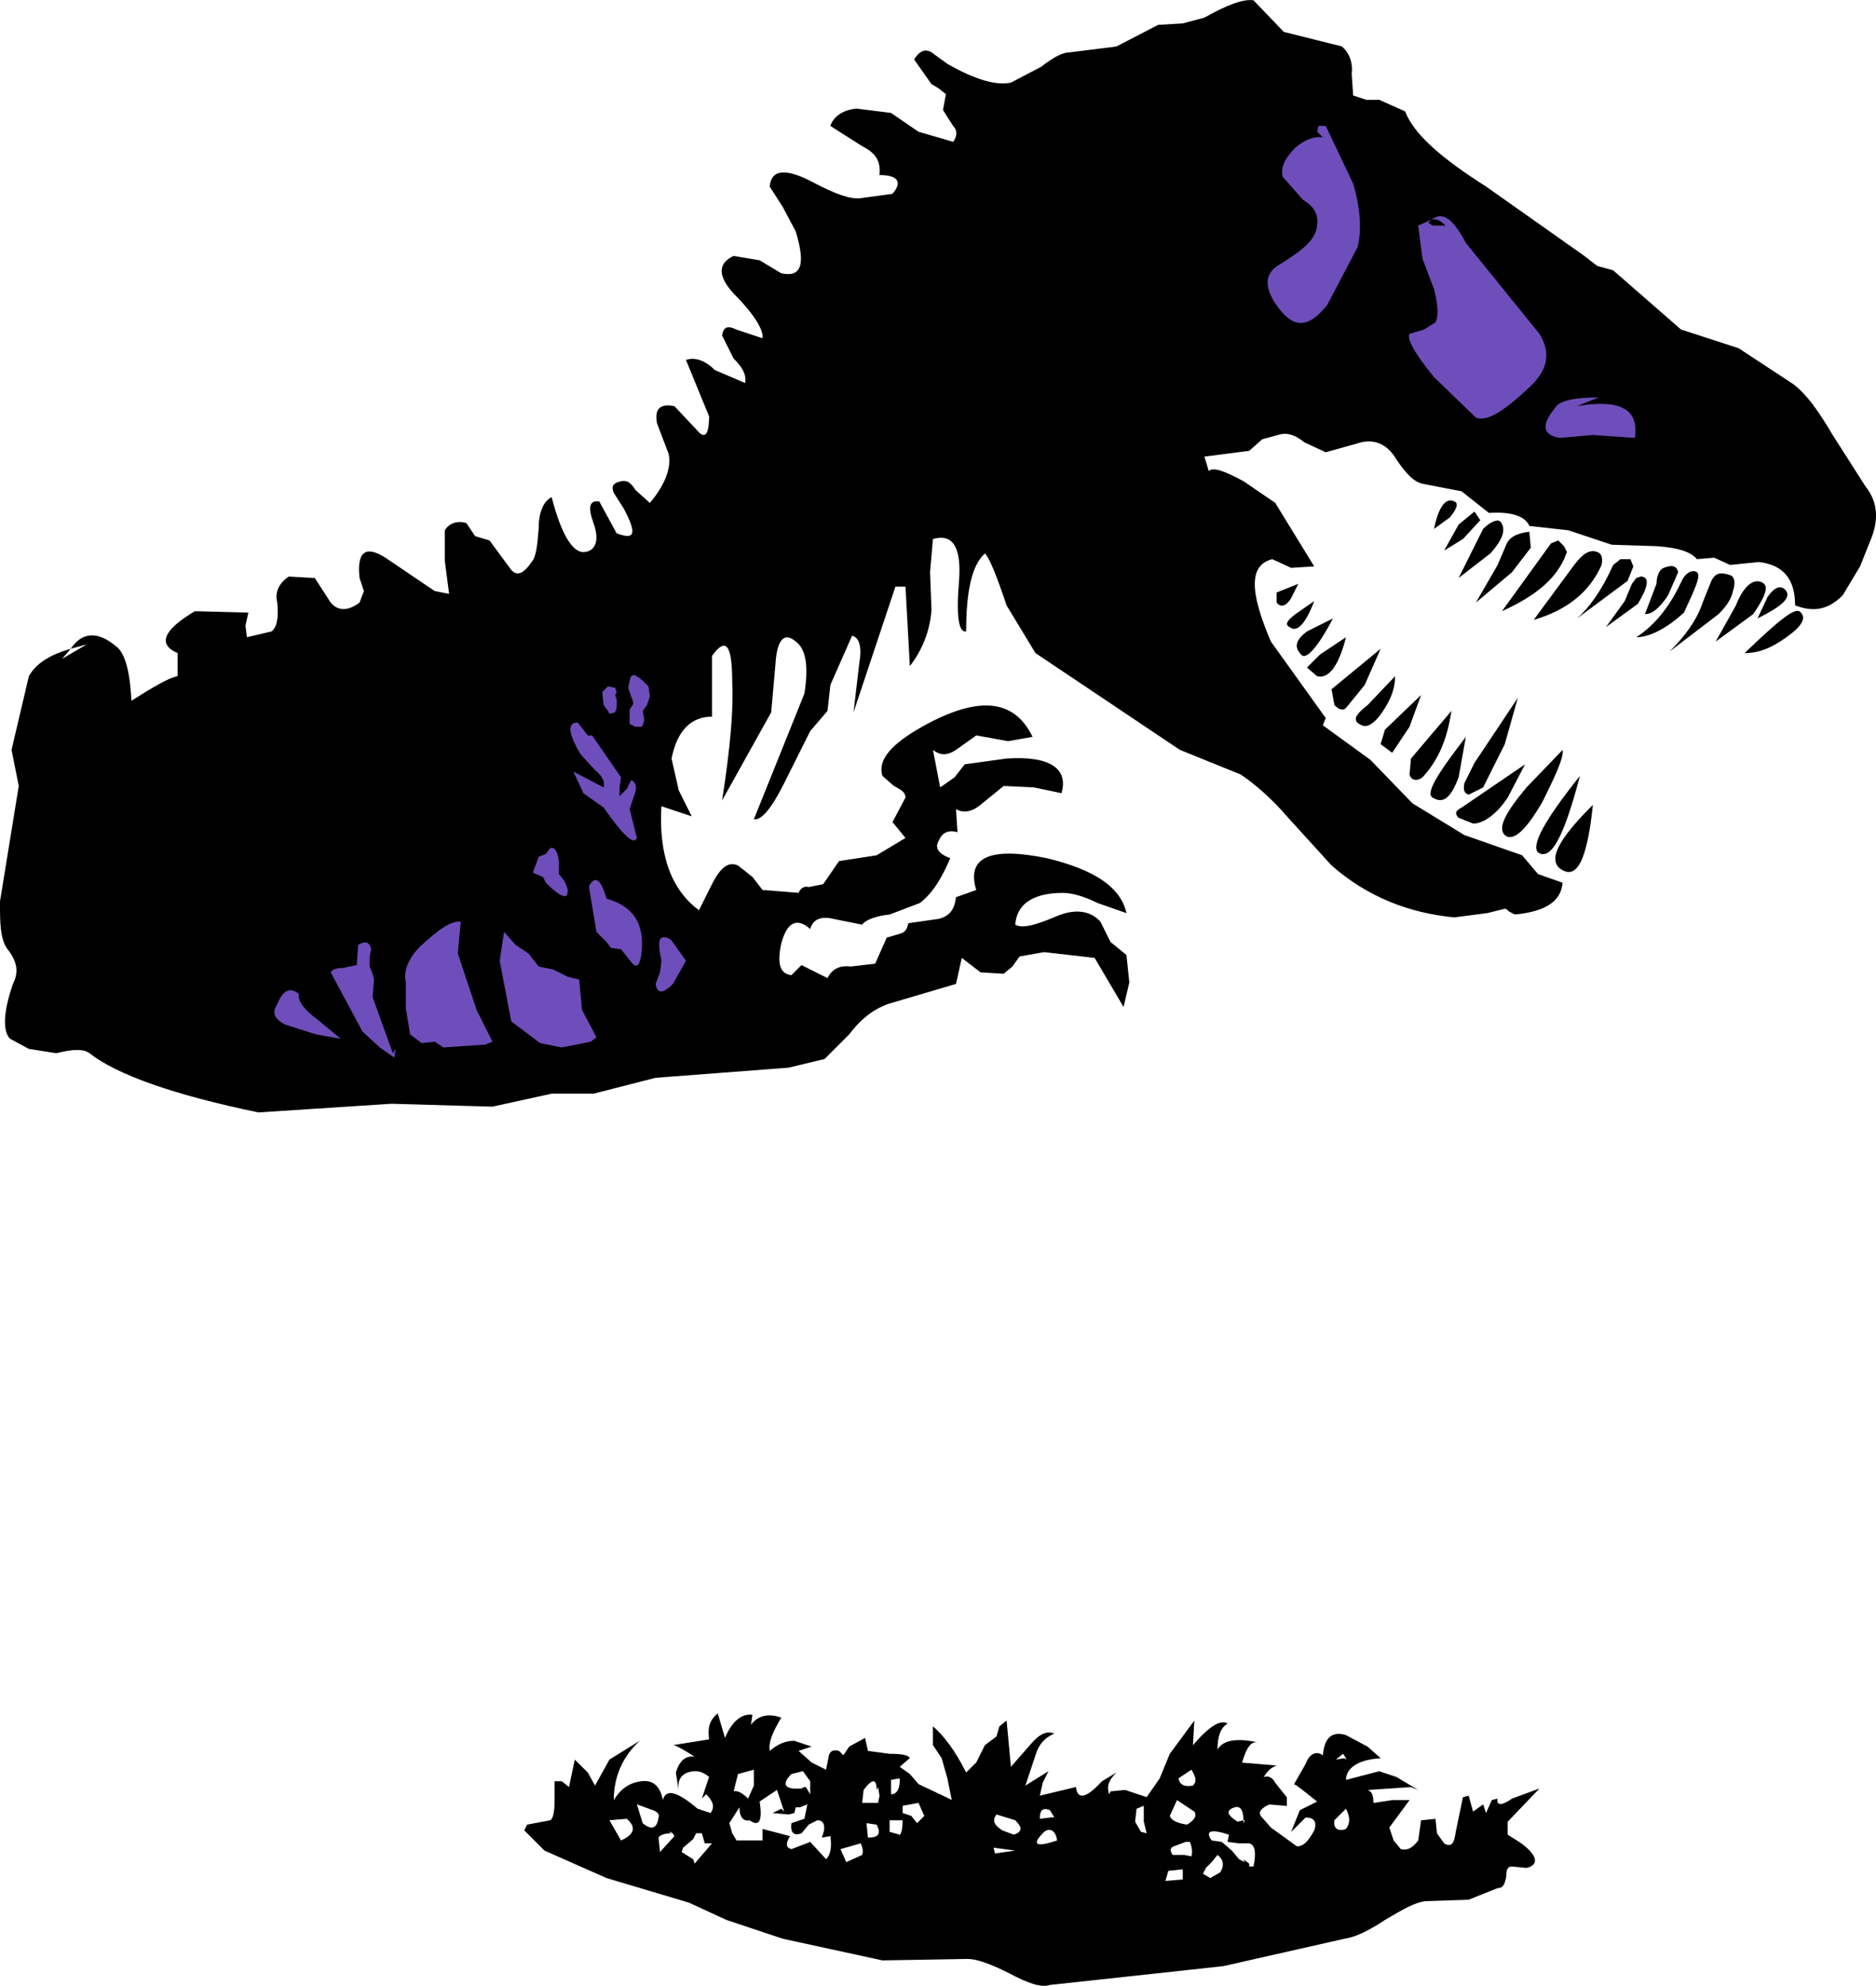 <svg version="1.1" xmlns="http://www.w3.org/2000/svg" xmlns:xlink="http://www.w3.org/1999/xlink" width="218.167" height="230.889" viewBox="0,0,218.167,230.889"><g transform="translate(-106.273,-54.557)"><g data-paper-data="{&quot;isPaintingLayer&quot;:true}" fill-rule="evenodd" stroke="none" stroke-width="1" stroke-linecap="butt" stroke-linejoin="miter" stroke-miterlimit="10" stroke-dasharray="" stroke-dashoffset="0" style="mix-blend-mode: normal"><path d="M245.003,257.476c1.847,-2.186 3.19,-3.025 4.029,-2.523c-0.839,0.506 -1.172,1.516 -1.172,3.025c0.67,-1.172 2.348,-1.341 4.699,-0.839c-0.839,-0.169 -1.341,0.672 -1.843,2.355l4.029,0.333c-0.502,0.169 -1.008,0.506 -1.509,1.345c0.502,-0.169 1.008,0 1.341,0.67l1.345,1.678v1.008l-2.015,-0.169c-0.839,0.337 -1.345,0.839 -1.008,1.345l1.176,1.341l3.021,2.184c0.839,0 1.345,-0.675 2.015,-1.847c0.337,-1.008 0,-1.509 -1.008,-1.509l-1.678,1.678l1.008,-2.523l2.015,-1.004c-1.68,-1.345 -2.519,-2.015 -2.688,-2.015l1.341,-2.355c0.506,-1.341 1.345,-1.509 2.015,-1.008c0.169,-2.013 1.01,-2.852 2.688,-2.351l2.519,1.345l1.514,1.341c-2.688,0.169 -4.033,1.178 -4.033,2.519l3.864,-1.004l2.013,0.67l2.523,1.509l-0.839,-0.337l-5.04,0.337c0.506,0.169 0.675,0.67 0.675,1.509l2.182,-0.333h2.015l-2.355,3.19l0.506,1.509l0.839,1.008c0.839,0.169 1.341,-0.169 2.015,-1.008l0.333,-2.351l1.678,-0.169l0.169,1.678l0.839,1.176c0.843,0.502 1.176,0 1.345,-1.341l0.839,-4.033l0.67,-0.169l0.506,1.847l1.172,-0.839l0.337,1.008l0.67,-1.509l0.675,-0.169c-0.169,0.839 0.502,0.839 1.674,0l3.194,-1.176l-3.695,3.864v1.509l1.345,0.839c2.18,1.516 2.348,2.688 0.839,3.025l-1.682,-0.169c-0.502,0 -0.67,0.337 -0.67,1.176c-0.169,0.839 -0.333,1.341 -1.004,1.341l-3.362,1.345l-5.036,0.169c-1.345,0.169 -2.688,1.01 -4.703,2.182c-2.015,1.345 -3.527,2.015 -4.703,2.184l-14.105,3.19l-20.153,2.184c-1.008,0.333 -2.519,-0.169 -4.703,-1.341c-2.348,-1.176 -3.862,-1.682 -4.87,-1.682l-9.908,0.169l-11.588,-2.519l-6.552,-2.184l-4.366,-2.013l-9.573,-2.856l-7.222,-3.194l-2.351,-2.351l0.335,-0.67l2.688,-0.506c0.335,-0.169 0.504,-1.01 0.504,-2.351v-2.184h0.839l0.839,0.67l0.672,-3.19l1.512,1.509l0.841,1.514l1.678,-3.025l3.527,-2.184c-2.017,1.849 -3.023,4.201 -3.023,6.889c0.837,-1.345 1.845,-2.015 3.19,-2.184c1.343,-0.171 2.182,0.506 2.519,2.184c0.335,-1.347 1.678,-1.008 4.031,1.008l1.512,0.502c0.504,-0.672 0.335,-1.343 -0.504,-2.182l-0.504,0.502l0.839,-2.519c-0.839,-0.67 -1.512,-0.839 -2.519,-0.506c-0.839,0.337 -1.176,1.008 -1.008,2.184l-0.337,-2.184c0.337,-1.172 1.008,-2.015 2.184,-1.847c-1.345,-0.839 -2.184,-1.341 -2.519,-1.341l4.199,-0.67c-0.169,-1.347 0,-2.186 1.008,-3.025l0.839,2.856c0.839,-2.017 2.015,-2.856 3.192,-2.688l-0.169,1.172c0.839,-1.172 2.182,-1.341 3.527,-0.839c-1.008,1.68 -1.514,2.856 -1.345,3.864c1.01,-0.839 1.849,-1.176 2.856,-1.176l2.013,0.675l-1.512,0.502l1.512,1.345l1.68,0.839l0.337,-1.682c0.169,-0.502 0.504,-0.67 1.176,-0.502l0.504,0.502l0.672,-1.004l1.847,-1.008l0.337,1.509l2.519,0.337c1.514,0 2.184,0.165 2.353,0.502l-1.176,1.008l1.176,0.839l1.008,1.176l3.192,1.509l0.67,0.337l-0.504,-2.519l-0.672,-2.355l-1.008,-1.509v-2.184c1.174,1.008 2.519,2.686 3.862,5.374l1.176,-1.172l1.008,-2.015l1.345,-1.008l0.335,-1.176l0.839,-0.67l0.504,5.374l2.353,-2.688c1.008,-1.176 1.847,-1.509 2.688,-1.176c-1.176,0.506 -1.847,1.347 -2.184,2.519l-1.176,3.531l2.69,-1.678l-0.672,1.341l-0.337,1.509l4.199,-1.008c0.169,1.514 1.178,1.345 3.025,-0.67l1.678,-1.008c-0.839,0.841 -1.176,1.516 -0.839,2.523l0.165,-0.337l1.682,-0.169l2.519,0.839l1.509,-2.182l1.176,-2.856l2.852,-3.864zM228.372,265.017c-0.839,-0.333 -1.176,0 -1.176,1.008l1.343,-0.165h0.337zM229.209,268.544c-0.165,-1.172 -0.837,-1.509 -1.509,-1.004c-1.512,1.509 -1.008,1.843 1.509,1.004zM224.339,269.72l-2.519,-0.337l0.169,0.675zM222.83,267.369l1.343,0.502c1.008,-0.333 1.008,-0.839 0.169,-1.678l-2.184,-0.67c-0.504,0.67 -0.335,1.178 0.672,1.847zM243.32,261.325c0.165,0.839 0.839,1.004 1.678,0.839c0.502,-0.506 0.333,-1.008 -0.169,-1.847zM244.159,268.712l-1.345,0.506c-0.502,0.165 -0.502,0.502 -0.169,1.008h1.345l0.839,0.165c0.169,-0.67 0,-1.172 -0.169,-1.678zM249.533,269.722l0.839,1.008l0.67,0.337l-0.169,-0.337l0.675,0.506v0.333h0.502c0.337,-1.68 0.169,-2.519 -0.502,-2.688h-1.176l-1.345,-0.169l0.169,-0.839c-2.015,-0.67 -2.854,-0.502 -2.015,0.67l1.176,0.169zM249.868,264.684c-1.008,0.333 -1.008,0.839 0.337,1.678l0.67,-0.169v0.337l0.169,-0.337h-0.169c0,-1.176 -0.335,-1.678 -1.008,-1.509zM238.28,266.362l0.675,1.176l0.67,0.165l-0.337,-1.341v-1.847l-0.839,0.337zM245.163,265.188l-2.013,-1.341l-0.839,1.847c0.171,0.502 0.841,0.839 2.013,1.008c0.839,-0.508 1.176,-1.01 0.839,-1.514zM242.144,272.075l-0.337,1.172l2.015,-0.165v-1.176zM246.173,272.41l0.843,0.506l1.172,-0.675c0.506,-0.841 0.337,-1.512 -0.333,-2.013l-0.675,0.839l-0.67,0.67zM198.646,265.356l-0.672,0.169l-1.847,-0.169l1.008,-0.502l0.335,0.333l-0.839,-2.519l-2.015,1.345c0.335,2.182 0,3.021 -1.176,2.182c-0.672,0.169 -1.176,-0.333 -1.176,-1.509l-1.174,1.847l0.335,1.172l0.504,0.839h3.023v-1.341l3.192,0.839c-0.504,0.839 -0.504,1.341 0.169,1.509l2.184,-0.839l1.847,2.015c0.504,-0.504 0.672,-1.347 0.504,-2.688l-1.008,0.169c0.504,-1.176 0.335,-2.015 -0.504,-2.015l-1.008,0.506l-0.841,1.004c-0.839,0.337 -1.343,0 -1.174,-1.172l1.509,-0.506l0.337,-1.678l-0.839,0.337h-0.504zM199.818,262.331h0.169l0.506,0.843v-1.514l-0.839,-1.172l-1.343,0.333c-1.176,1.176 -0.841,1.847 1.174,1.678zM193.94,262.167v-1.847l-1.845,0.502l-0.506,2.015c0.506,-0.169 1.176,0.337 1.68,0.839l0.672,-1.509zM186.887,270.73l0.169,0.506l2.015,-2.355h-0.839l-0.335,-1.176h-0.672l-0.335,0.675l-1.176,1.004l-0.169,0.506zM184.032,267.54l0.337,0.165c-0.672,0 -1.345,0.169 -1.512,0.506l0.167,1.678l1.68,-1.847c-0.167,-0.337 -0.335,-0.502 -0.672,-0.502zM180.339,264.346l0.672,2.184c1.006,0.839 1.678,0.67 1.847,-0.67c0.167,-0.337 -0.169,-0.675 -0.672,-0.843zM210.904,261.328l-1.008,0.165v1.682c1.176,0 1.008,-1.847 1.008,-1.847zM210.904,267.873l-0.169,0.169c0.335,-0.169 0.504,-0.67 0.504,-1.847h-1.512v1.345zM212.92,266.53l0.841,-0.839l-0.672,-1.514l-1.847,0.337v0.839l1.008,0.337zM208.387,264.178l0.169,-0.839l-0.169,-1.008l-0.169,0.337c0,-1.341 -0.504,-1.341 -1.512,0l-0.169,1.509zM204.017,269.551l0.672,1.514l1.847,-0.839c0.169,-0.506 0,-1.008 -0.167,-1.345zM208.216,266.701l-1.174,-0.169l0.169,1.678c1.343,0 1.512,-0.506 1.006,-1.509zM179.163,266.024l-2.015,0.169l1.343,2.351c1.512,-0.67 1.849,-1.509 0.672,-2.519zM262.631,258.973l0.169,0.169v-0.169l-0.337,-0.502l-0.839,0.67zM261.458,266.195c-0.169,1.008 0.502,1.345 1.341,1.008c0.502,-0.672 0.502,-1.343 0,-2.351zM255.575,58.268l6.721,1.678c0.839,0.672 1.341,1.849 1.172,3.192l0.169,2.521l1.514,0.502h1.509l3.021,1.345c1.008,2.688 4.37,5.542 9.406,8.734l11.42,8.061l1.514,1.176l1.847,0.504l7.893,6.885l6.716,2.184l6.383,4.199c1.514,1.174 2.856,3.021 4.535,5.877l3.864,6.046c1.341,1.678 1.509,3.693 0.67,5.877l-1.341,3.358l-2.015,3.36c-1.678,1.678 -3.358,2.013 -5.542,1.174c0,-3.023 -1.341,-4.701 -4.197,-5.038l-3.362,0.337l-1.847,-0.839l-2.013,0.169c-0.67,-0.839 -2.184,-1.343 -4.703,-1.512l-5.205,-0.167l-5.04,-1.68l-4.535,-0.504c-0.502,-1.176 -2.18,-1.68 -4.699,-1.512l-3.194,-2.519l-4.366,-0.841c-1.178,-0.169 -2.186,-1.343 -3.194,-2.854c-1.004,-1.68 -2.351,-2.351 -4.029,-2.015l-4.197,1.176l-2.523,-1.176c-1.006,-0.839 -2.013,-1.176 -3.021,-0.839l-1.847,0.504l-1.509,1.343l-5.209,0.672l0.506,1.68c0.502,-0.506 1.847,0 4.029,1.174l3.695,2.519l4.535,7.391l-2.688,0.169l-2.182,-1.008c-2.688,0.67 -2.688,3.695 -0.169,9.573l6.383,8.9l-0.337,0.841l5.542,4.029l4.868,5.038l6.048,3.695l6.716,2.353l1.847,2.182l2.856,1.008c-0.169,2.184 -2.015,3.358 -5.542,3.693l-0.67,-0.335c-0.169,-0.167 -0.337,-0.335 -0.506,-0.335l-2.013,0.504l-3.864,0.504c-5.205,-0.502 -10.077,-2.351 -14.274,-6.046l-5.04,-5.54c-2.011,-2.351 -4.029,-4.031 -5.538,-5.038l-7.058,-2.856l-16.793,-11.251l-3.358,-5.542c-1.174,-3.525 -2.013,-5.54 -2.519,-6.046c-1.512,1.345 -2.184,4.368 -2.184,9.069c-0.839,0.169 -1.176,-1.678 -0.839,-5.709c0.335,-4.031 -0.672,-5.709 -3.023,-5.038l-0.337,3.862l0.169,4.368c-0.167,2.386 -1.044,4.667 -2.519,6.55l-0.504,-9.238h-1.174l-4.87,14.611l0.67,-5.711c0.335,-1.849 0,-3.023 -0.839,-3.192l-2.519,5.711l-0.337,3.023l-2.013,2.353l-3.023,6.046c-1.512,3.023 -2.688,4.366 -3.527,4.199l5.877,-14.611c0.506,-3.192 0.169,-5.207 -1.006,-6.046c-1.345,-1.176 -2.184,-0.169 -2.353,2.519l-0.504,5.711l-5.711,10.243c1.008,-6.381 1.343,-10.916 1.176,-13.77c0,-4.197 -0.675,-5.376 -2.353,-3.023v7.054c-2.351,0 -4.031,1.512 -4.701,4.87l0.839,3.695l1.509,3.023l-3.527,-1.176c-0.335,5.711 1.178,9.739 4.368,12.092l1.68,-3.358c0.841,-1.512 1.68,-2.353 2.856,-1.849l1.684,1.337l1.174,1.512l4.199,0.337c0.169,-0.504 0.67,-0.841 1.176,-0.672l1.678,-0.335l1.847,-2.688l4.366,-0.67l3.358,-2.015l-1.512,-1.847l1.512,-2.854c0,-0.506 -0.335,-0.841 -1.343,-1.345l-1.343,-1.176c-0.504,-1.678 0.672,-3.358 4.031,-5.374c6.885,-4.031 11.251,-3.695 13.435,0.839l-2.854,0.504l-3.693,-0.672l-2.353,1.68c-1.008,0.672 -1.847,0.672 -2.686,0l0.839,4.368l1.678,-1.176l1.176,-1.512l4.87,-0.672c5.038,-0.337 7.222,1.176 6.383,4.031l-3.192,-0.672l-3.527,-0.169l-2.688,2.184c-1.01,0.841 -2.017,1.008 -2.856,0.504l0.169,2.688c-1.176,-0.337 -1.849,0.167 -2.184,1.008c-0.504,0.839 0,1.512 1.343,2.015c-1.006,2.351 -2.013,4.031 -3.527,5.207l-3.527,1.343c-1.68,0.169 -2.854,0.672 -3.192,1.176l-3.358,-0.672c-1.343,-0.335 -2.351,0 -2.686,1.176c-1.512,-1.345 -2.686,-0.841 -3.358,1.678c-0.504,2.355 -0.169,3.527 1.176,3.695l1.174,-1.176l3.023,1.514c0.504,-1.008 1.345,-1.514 2.688,-1.345l2.856,-0.333l1.343,-3.025l1.68,-0.502c0.502,-0.169 0.67,-0.506 0.839,-1.178l3.527,-0.504c1.341,-0.335 1.845,-1.174 2.013,-2.519l2.353,-0.839c-1.176,-3.862 1.68,-5.036 8.23,-3.693c5.54,1.345 8.565,3.358 9.24,6.383l-3.362,-1.176c-1.341,-0.672 -2.856,-1.176 -4.029,-1.176c-3.531,0 -5.376,1.343 -5.544,3.695c0.841,0.504 2.519,0 4.87,-1.008c2.015,-0.839 3.864,-0.672 5.04,0.67l1.172,2.351l1.851,1.514l0.333,3.19l-0.67,2.856l-3.362,-5.711l-5.875,-0.67l-2.856,0.506l-0.839,1.172l-1.008,0.839l-2.688,-0.165l-2.184,-1.682l-0.672,3.025l-7.389,2.182c-1.849,0.506 -3.529,1.682 -5.038,3.695l-2.856,2.856l-4.199,1.008l-15.452,1.176l-7.222,1.847h-4.87l-6.885,1.509l-11.757,-0.337l-15.452,1.008c-9.741,-2.013 -16.458,-4.366 -19.65,-6.885c-0.672,-0.502 -1.847,-0.502 -3.862,0l-3.19,-0.502l-2.184,-1.176c-0.839,-0.841 -0.839,-3.025 0.337,-6.383c0.672,-1.341 0.504,-2.519 -0.504,-3.864c-1.008,-1.172 -1.008,-3.19 -1.008,-5.709l2.184,-13.437l-0.839,-4.199l2.015,-8.565c0.839,-1.512 2.519,-2.517 4.87,-3.19l-1.008,1.176l2.856,-1.68l-1.849,0.504c1.345,-2.015 3.192,-2.015 5.207,-0.335c1.008,0.67 1.678,2.686 1.847,6.381c2.686,-1.68 4.366,-2.688 5.374,-2.856v-2.686c-2.353,-1.01 -1.68,-2.688 2.015,-4.872l6.213,0.169l-0.335,1.512l0.169,1.345l2.856,-0.672c0.672,-0.504 0.839,-1.68 0.672,-3.358c-0.337,-1.343 0.335,-2.351 1.343,-3.023l3.023,0.169l1.847,2.856c0.839,1.008 2.015,1.008 3.358,0l0.504,-1.343l-0.504,-1.512c-0.335,-3.023 0.672,-3.862 3.023,-2.351l5.711,3.862l1.68,0.335l-0.504,-3.862v-3.527c0.504,-0.839 1.512,-1.176 2.519,-0.839l1.008,1.512l1.68,0.504l2.351,3.192c0.672,1.008 1.512,0.839 2.519,-0.672c0.504,-0.504 0.672,-1.678 0.839,-3.862c0,-1.849 0.504,-3.192 1.512,-3.695c1.176,4.535 2.521,6.55 3.862,6.381c1.345,-0.167 1.68,-1.512 1.008,-3.358c-0.67,-1.847 -0.502,-2.688 0.672,-2.519l2.015,3.698c2.184,0.837 2.353,0 0.841,-2.856l-1.174,-1.847c-0.337,-0.839 0,-1.174 0.839,-1.343c0.672,-0.167 1.176,0.167 1.68,1.008l1.678,1.509c1.849,-2.182 2.521,-4.197 2.184,-5.709l-1.343,-3.527c-0.337,-1.68 0.335,-2.353 2.015,-2.015l2.688,2.854c0.839,1.01 1.343,0.506 1.343,-1.678l-2.688,-6.552c1.006,-0.335 2.182,0 3.358,1.176l3.527,1.512c0.167,-1.01 -0.337,-1.849 -1.345,-2.856l-1.343,-2.686c0.169,-1.008 0.672,-1.176 1.68,-0.672l3.023,1.008c0.169,-0.839 -0.839,-2.686 -3.36,-5.207c-1.847,-2.013 -1.847,-3.525 0,-4.366l3.025,0.504l2.519,1.512c2.351,0.506 2.854,-1.008 1.68,-4.87l-1.512,-2.854l-1.512,-2.353c0.169,-2.013 1.847,-2.182 5.038,-0.504c2.519,1.343 4.366,2.015 5.542,1.847l3.693,-0.504c1.176,-1.345 0.672,-2.184 -1.512,-2.184c0.169,-1.512 -0.335,-2.519 -2.015,-3.358l-3.693,-2.353c0.335,-1.008 1.343,-1.847 3.023,-2.015l4.031,0.504l3.192,2.184l4.031,1.176c0.504,-0.672 0.504,-1.343 0,-1.847l-1.176,-1.847l0.337,-1.847l-0.839,-0.67l-0.841,-0.506l-2.015,-2.854c0.504,-0.841 1.176,-1.345 2.015,-0.841l1.847,1.345c3.527,2.015 5.877,2.519 7.389,2.184l3.527,-1.847c1.514,-1.174 2.521,-1.68 3.36,-1.68l5.374,-0.672l4.868,-2.519l2.856,-0.169l2.519,-0.672c2.686,-1.512 4.535,-2.184 5.711,-2.015z" fill="#000000"/><path d="M274.891,114.708l-1.847,1.343c0.504,-2.519 1.343,-3.695 2.351,-3.192c0.506,0.169 0.337,0.841 -0.504,1.849zM276.405,117.227l-2.186,1.343l1.682,-3.023l1.845,-1.512l0.675,1.008zM275.901,121.759l2.852,-5.709c0.839,-0.839 1.682,-1.176 2.015,-0.839c0.67,0.839 0.337,2.015 -1.176,3.693zM284.293,118.234l-2.184,2.854l-4.197,3.527l2.523,-4.368l1.004,-2.351c0.337,-0.839 1.178,-1.343 2.688,-1.512zM287.491,117.393l0.67,0.672l0.337,0.672l-0.337,0.839c-1.178,2.519 -3.527,4.366 -7.222,6.046l5.711,-7.893zM292.525,120.25c-1.341,3.023 -3.864,5.207 -7.893,6.381l4.703,-6.381c1.01,-1.345 1.849,-1.849 2.688,-1.512c0.502,0.167 0.672,0.672 0.502,1.512zM296.221,120.416l-0.67,1.68l-5.879,4.366c1.345,-1.174 2.856,-3.19 4.201,-6.213l0.839,-0.672h1.172zM296.727,124.782l-3.695,2.688l2.184,-3.023l0.839,-2.013l0.506,-0.672l0.502,-0.169c1.008,0 1.008,1.008 -0.335,3.19zM300.254,123.777c-1.006,1.512 -1.849,2.184 -2.684,2.184l1.341,-3.527c0,-0.841 0.337,-1.68 0.839,-1.849c0.839,-0.335 1.509,-0.335 1.678,0.504zM302.098,125.792c-2.011,1.849 -4.029,2.856 -5.538,2.856c2.348,-1.512 4.029,-3.864 5.205,-6.383c0.502,-1.176 1.341,-1.514 1.847,-1.176c0.502,0.337 -0.169,1.849 -1.514,4.703zM307.807,123.273c-0.169,0.841 -0.67,1.68 -1.678,2.688l-5.711,4.366c1.849,-1.847 3.194,-3.695 3.864,-5.709l1.008,-2.519c0.504,-1.01 1.174,-1.01 2.182,-0.672c0.506,0.167 0.675,0.839 0.335,1.847zM310.158,125.961l-4.366,3.192l2.355,-4.199c0.839,-2.184 2.013,-3.192 3.021,-2.688c0.843,0.335 0.506,1.512 -1.01,3.695zM311.842,123.943c0.841,-1.174 1.512,-1.343 2.013,-0.839c0.843,0.839 -0.165,1.847 -3.19,3.358zM314.022,128.648c-1.847,1.343 -3.358,1.847 -4.868,1.847c4.029,-3.864 6.046,-5.542 6.548,-4.703c0.675,0.67 0,1.678 -1.68,2.856zM287.654,155.518c-1.341,-1.176 0,-3.527 3.864,-7.389c-0.67,6.381 -1.847,8.9 -3.864,7.389z" fill="#000000"/><path d="M285.137,153.669c-0.839,-0.839 0.839,-3.862 4.872,-8.9c-1.849,7.054 -3.358,9.908 -4.872,8.9zM283.794,146.112l4.199,-4.364c0.169,0.839 -0.841,3.023 -2.351,6.046c-1.847,3.19 -3.362,4.701 -4.37,3.862c-0.835,-0.841 0,-2.521 2.521,-5.544zM275.901,149.639c-0.506,-0.504 -0.337,-0.839 0.333,-1.176l7.391,-5.038l-2.015,3.864c-1.341,2.015 -2.856,3.023 -4.029,3.023zM277.075,146.953c-0.502,-0.169 -0.67,-0.504 -0.502,-1.343l1.172,-2.353l5.04,-7.558l-1.514,5.374l-2.519,5.038zM276.742,140.235l-0.839,4.703c-0.841,2.184 -1.684,3.192 -3.025,2.353c-0.839,-0.506 0.502,-2.688 3.864,-7.056zM270.192,144.602l0.169,-1.847l4.703,-5.542c-0.506,3.358 -1.516,5.709 -3.362,7.724c-0.672,0.504 -1.343,0.335 -1.509,-0.335zM268.175,142.081l-1.343,-1.008l0.502,-1.678l4.199,-4.031l-1.343,3.693zM267.336,136.876c-1.01,1.678 -2.017,2.351 -2.688,2.015c-1.176,-0.504 -0.839,-1.176 0.67,-2.353l3.194,-3.358c0,1.176 -0.337,2.351 -1.176,3.695zM264.983,134.191l-2.184,2.688c-0.337,0.335 -0.839,0.167 -1.341,-0.337l-0.337,-1.847l5.711,-4.703zM258.267,132.173l1.509,-1.512l3.025,-2.015c-0.839,3.36 -2.017,4.872 -3.358,4.535zM257.594,130.662c-0.839,-0.841 -0.67,-1.68 0.67,-2.688l3.025,-1.512c-1.847,3.529 -3.194,4.872 -3.695,4.199zM256.924,125.959l2.182,-1.512c-1.01,2.688 -2.017,3.695 -2.856,3.023c-0.67,-0.335 -0.169,-0.839 0.675,-1.512zM254.738,124.618v-1.176l2.519,-1.008l-0.839,1.678c-0.502,0.839 -1.176,1.176 -1.68,0.506z" fill="#000000"/><path d="M259.608,69.194h0.843l3.19,6.718c0.839,2.854 1.008,5.374 0.506,7.389l-3.531,6.718c-2.011,2.519 -3.691,2.854 -5.538,0.504c-1.847,-2.353 -1.847,-4.199 0,-5.207c2.688,-1.68 4.197,-2.856 4.366,-4.535c0.165,-1.345 -0.337,-2.184 -1.678,-3.023l-2.355,-2.688c-0.169,-1.008 0.169,-2.015 1.514,-3.358c1.174,-1.008 2.351,-1.345 3.19,-1.176l-0.67,-0.672zM272.878,80.782h1.509c-0.67,-0.672 -1.176,-0.841 -1.678,-0.672c1.345,-1.008 2.519,-0.169 4.033,2.686l8.563,10.581c1.347,2.182 1.008,4.199 -1.176,6.213c-2.854,2.688 -4.868,4.033 -6.213,3.527l-4.868,-4.701c-2.355,-2.854 -3.194,-4.535 -2.856,-5.038l1.678,-0.504l1.341,-0.839c0.337,-0.67 0.337,-1.847 -0.165,-3.862l-1.345,-3.527l-0.502,-3.862l1.509,-0.672l-0.337,0.335zM296.392,105.468l-4.872,-0.335l-3.864,0.335c-2.011,-0.335 -2.18,-1.512 -0.502,-3.525c0.502,-0.841 2.348,-1.176 5.036,-1.176l-2.519,1.008c5.04,-0.839 7.222,0.335 6.721,3.693zM174.628,140.064h0.506l3.358,4.872l-0.169,1.176v1.008l0.839,-0.839l0.504,-1.008c0.504,0.167 0.672,0.67 0.504,1.343l-0.672,2.015l0.841,3.358c-0.335,0.841 -1.509,-0.167 -3.862,-3.527l-2.353,-1.678l-1.174,-2.519l3.527,1.849c0.169,-0.672 -0.169,-1.343 -1.008,-2.015l-1.68,-1.847c-1.512,-2.519 -1.512,-3.695 -0.335,-3.695l1.174,1.509zM171.268,154.677v1.512l0.672,0.841l0.335,0.839c0.169,1.343 -0.672,1.174 -2.519,-0.672l-0.335,-0.672l-1.176,-0.504l0.672,-1.847l0.841,-0.335l0.504,-0.672c0.504,-0.167 0.839,0.337 1.008,1.512zM180.843,165.597c-0.167,1.172 -0.504,1.509 -1.008,1.008l-1.343,-1.678l-1.176,-0.169l-0.504,-0.675l-1.176,-1.172l-0.839,-5.04v-0.337c0.672,-1.176 1.343,-0.841 2.015,1.512c3.023,0.839 4.535,2.854 4.031,6.552zM186.048,166.265l-1.512,2.688c-1.174,1.176 -1.847,1.176 -2.015,0l0.504,-1.341l0.169,-1.345c-0.504,-2.351 -0.335,-3.19 1.008,-2.519l0.169,0.169zM175.636,175.168l-0.672,0.506l-3.358,0.67l-2.519,-0.506l-3.358,-2.519l-1.345,-7.052l0.506,-3.358l1.343,1.509l1.512,1.008l1.174,1.512l1.68,0.337l1.678,0.839l1.345,0.337l0.337,3.527zM159.85,161.731l-0.335,3.695l2.184,6.552l1.847,3.695l-0.841,0.333l-4.872,0.337l-1.008,-0.67l-1.512,0.165l-1.343,-1.008l-0.504,-3.021v-3.025c-0.335,-1.509 0.504,-3.021 1.68,-4.197c2.015,-1.847 3.527,-3.023 4.703,-2.856zM149.434,164.924l-0.169,0.839v1.172l0.335,0.839l0.169,0.675l-0.169,2.013l2.353,6.552l0.337,-0.502l-0.169,1.008l-1.678,-1.176l-2.015,-1.847l-3.693,-6.885c0.167,-0.337 0.67,-0.506 1.343,-0.506l1.68,-0.337l0.167,-2.351c0.839,-0.502 1.343,-0.337 1.509,0.506zM141.04,170.129c-0.169,0.841 0.67,1.849 2.015,2.856l2.854,2.351l-2.854,-0.506l-3.695,-1.172c-1.176,-0.672 -1.512,-1.347 -0.839,-2.355c0.67,-1.678 1.512,-2.013 2.519,-1.174zM181.515,136.539l-0.504,0.672l0.169,0.839v0.337l-0.169,0.504l-0.169,0.167h-0.672l-0.672,-0.335v-1.68l0.337,-0.504c0.167,-0.167 0,-0.67 -0.169,-1.008l-0.335,-1.008l0.167,-0.839c0.169,-0.839 0.504,-0.839 1.512,0l0.672,0.67l0.169,1.176zM177.986,135.028l-0.167,0.337l0.167,0.504v1.008l-0.167,0.504l-0.672,0.167l-0.169,-0.335l-0.504,-0.672l-0.167,-1.512l0.67,-0.67l0.841,0.169z" fill="#6e4eba"/></g></g></svg>